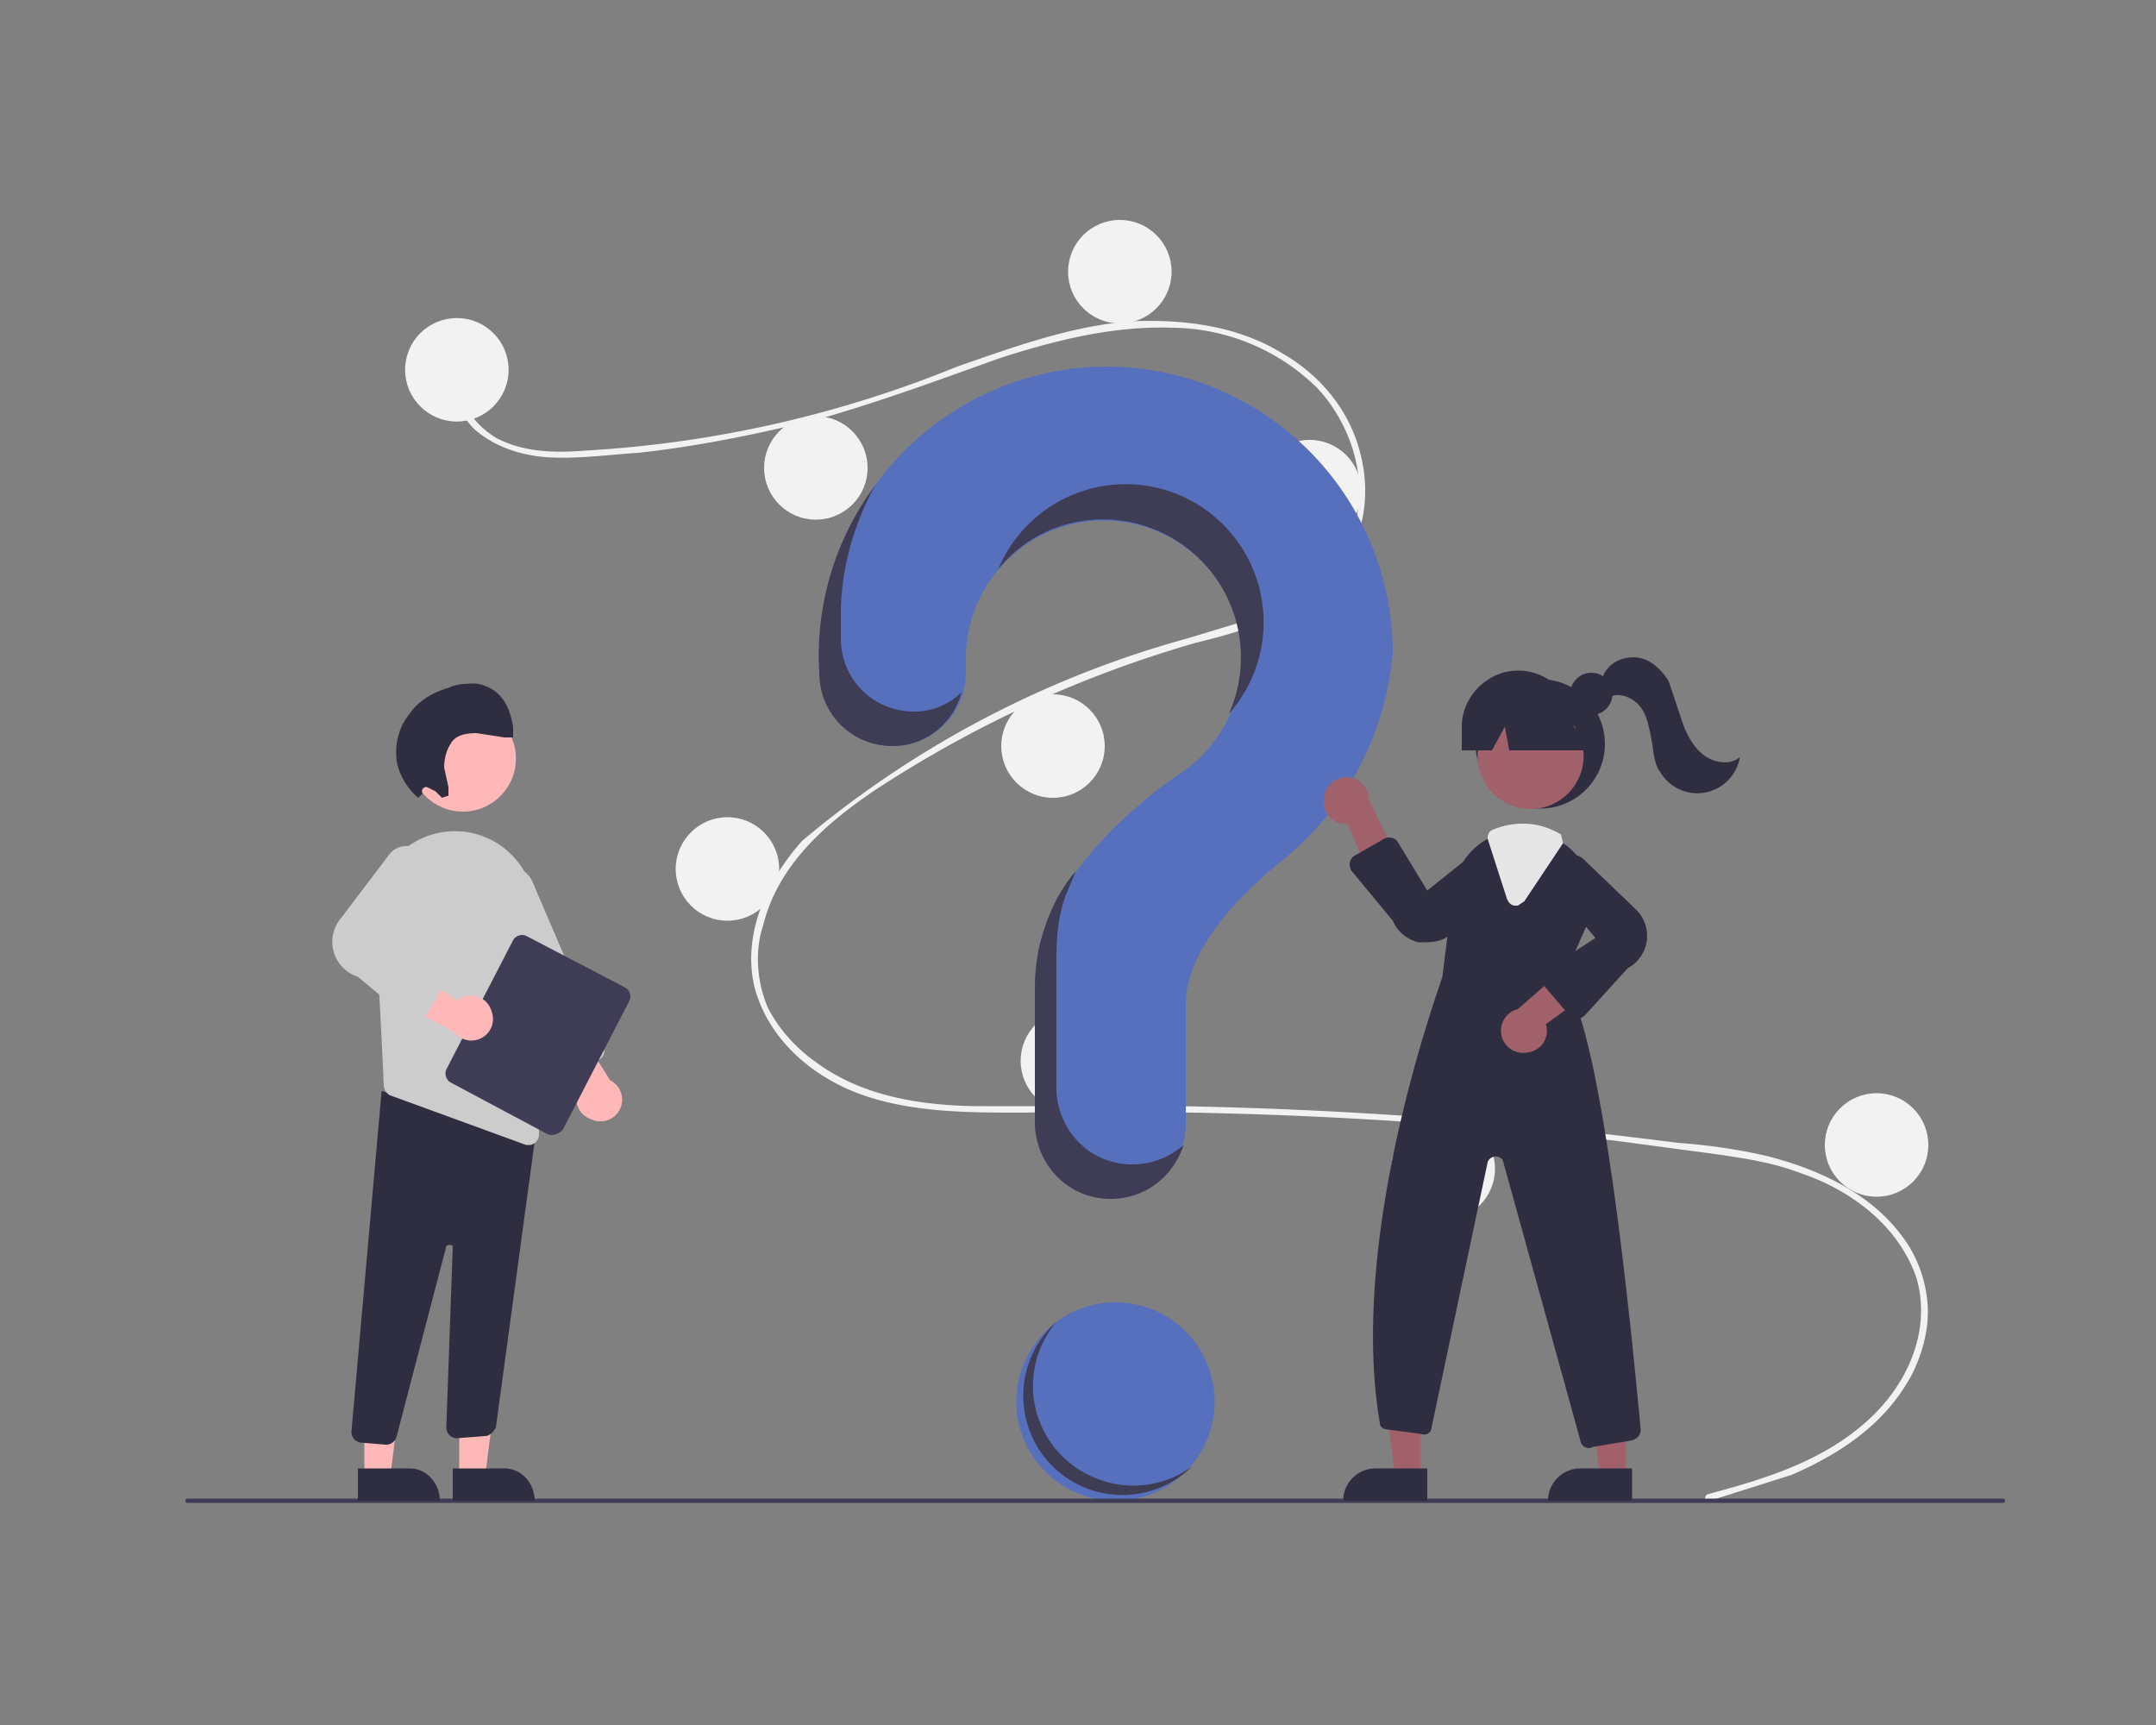 <svg width="1000" height="800" viewBox="0 0 1000 800" xmlns="http://www.w3.org/2000/svg"><rect x="0" y="0" width="1000" height="800" fill="#808080" stroke="none"/><g transform="translate(86 102)" fill-rule="nonzero" fill="none"><circle fill="#5770BE" cx="431.4" cy="548" r="46"/><path d="M706 591c26-7 53-15 74-34 18-16 30-41 23-66-8-24-30-41-54-49-13-5-27-7-41-9l-45-6a2079 2079 0 00-275-13c-27 0-56 0-81-11-20-9-37-25-43-47-6-25 6-50 22-68a471 471 0 01179-94l33-10c20-8 40-22 45-45 5-21-3-45-18-61a97 97 0 00-67-28c-28-1-55 6-80 14-28 10-55 20-83 28-28 7-57 13-85 16-15 1-29 3-43 2-12-1-24-5-33-13-7-7-12-17-10-28 0-2 3-1 3 1-2 13 7 25 17 31 13 7 28 7 41 6a538 538 0 00173-39c26-9 53-19 81-21 24-1 49 2 70 15 19 11 33 29 37 51 4 21-2 42-17 56-17 15-39 22-60 27a546 546 0 00-150 69c-22 15-44 34-51 62-4 12-3 26 2 38 5 10 13 19 23 26 22 16 50 20 77 20h91a2081 2081 0 01231 17c14 1 28 3 41 6 24 6 48 17 63 37 7 9 11 20 12 31s-2 23-7 33c-12 23-33 37-56 47l-38 12c-2 1-3-2-1-3z" fill="#F2F2F2"/><circle fill="#F2F2F2" cx="125.9" cy="69.5" r="24"/><circle fill="#F2F2F2" cx="292.4" cy="115" r="24"/><circle fill="#F2F2F2" cx="433.4" cy="24" r="24"/><circle fill="#F2F2F2" cx="521.4" cy="126" r="24"/><circle fill="#F2F2F2" cx="402.4" cy="244" r="24"/><circle fill="#F2F2F2" cx="251.4" cy="301" r="24"/><circle fill="#F2F2F2" cx="411.4" cy="390" r="24"/><circle fill="#F2F2F2" cx="583.4" cy="440" r="24"/><circle fill="#F2F2F2" cx="784.4" cy="429" r="24"/><path d="M426 68a133 133 0 00-131 142c0 19 15 34 33 34a34 34 0 0034-34v-7a64 64 0 1199 54s-48 31-63 73c-3 9-4 18-4 27l1 63c0 19 16 34 35 34a35 35 0 0034-35v-55c0-26 25-51 46-68a139 139 0 0050-95A133 133 0 00426 68z" fill="#5770BE"/><path d="M843 595H1a1 1 0 010-2h842a1 1 0 010 2z" fill="#3F3D56"/><circle fill="#2F2E41" cx="628.4" cy="243" r="30"/><path fill="#A0616A" d="M573 582h-12l-6-47h18z"/><path d="M552 579h24v15h-39a15 15 0 0115-15z" fill="#2F2E41"/><path fill="#A0616A" d="M668 582h-12l-6-47h18z"/><path d="M647 579h24v15h-39a15 15 0 0115-15z" fill="#2F2E41"/><circle fill="#A0616A" cx="623.9" cy="248.6" r="24.6"/><path d="M639 352l11-25a31 31 0 00-11-38 31 31 0 00-32-4l-1 1-2 1c-9 5-15 14-16 24l-5 40c-1 4-44 119-29 207 0 2 2 3 4 3l15 2c3 1 5-1 5-3l26-123a4 4 0 017-1l36 130a4 4 0 006 3l18-3c3-1 4-3 4-5-3-31-17-186-36-209z" fill="#2F2E41"/><path d="M528 269a10 10 0 0011 11l14 33 10-15-14-29a10 10 0 00-21 0zM623 386a10 10 0 008-13l29-21-18-7-24 21a10 10 0 005 20z" fill="#A0616A"/><path d="M575 335h-3c-5-1-10-5-12-10l-19-23a5 5 0 011-7l14-8a5 5 0 016 1l14 23 25-20a10 10 0 0112 16l-26 24c-3 3-7 4-12 4zM646 371h-1l-3-2-12-14a4 4 0 011-7l23-15-21-25a10 10 0 0115-12l25 24a17 17 0 01-4 27l-20 22-3 2z" fill="#2F2E41"/><path d="M618 318h-1c-2 0-3-1-4-3l-9-28c0-1 0-3 2-4a35 35 0 0115-3c6 0 12 2 17 5l1 4-18 27-3 2z" fill="#E6E6E6"/><circle fill="#2F2E41" cx="652.1" cy="219.8" r="9.8"/><path d="M618 209c-14 0-26 12-26 26v11h14l6-11 2 11h41l-11-11c0-14-11-26-26-26zM657 213c2-7 9-11 17-10 6 1 11 6 14 11l6 18c2 6 5 12 10 16s13 5 17 1a20 20 0 01-37 7c-3-4-3-10-4-15s-2-11-5-15-9-7-14-5l-4-8z" fill="#2F2E41"/><path d="M338 228c-19 0-34-15-34-34v-11c0-21 6-42 16-60a132 132 0 00-26 87c0 19 15 34 34 34 15 0 28-10 32-25-6 6-14 9-22 9zM429 139a64 64 0 0155 90 64 64 0 10-107-67c13-16 32-24 52-23zM439 438c-19 0-34-15-35-34v-63c0-9 1-18 4-27l5-12c-7 8-12 18-15 28-3 9-4 18-4 27v63c1 19 16 34 35 34 16 0 29-10 34-25-7 6-15 9-24 9z" fill="#3F3D56"/><path fill="#FFB8B8" d="M127 583h12l6-48h-18z"/><path d="M162 594h-38v-15h24c8 0 14 7 14 15z" fill="#2F2E41"/><path fill="#FFB8B8" d="M83 583h12l6-48H83z"/><path d="M118 594H80v-15h24c8 0 14 7 14 15zM93 568l-12-1a5 5 0 01-4-5l14-158 66 18 6-2-19 140c-1 2-3 4-5 4l-13 1a5 5 0 01-5-5l3-84a2 2 0 00-3 0l-23 88a5 5 0 01-5 4z" fill="#2F2E41"/><circle fill="#FFB8B8" cx="128.7" cy="249.8" r="24.6"/><path d="M88 322l3 58 1 21c0 2 1 4 3 5l63 23h2a5 5 0 004-5l-2-105a37 37 0 10-74 3z" fill="#CCC"/><path d="M188 417a10 10 0 01-5-15l-22-29 19-1 17 27a10 10 0 01-9 18z" fill="#FFB8B8"/><path d="M173 396l-2-2-33-77a12 12 0 1123-10l33 77c1 3-1 5-3 6l-14 6h-4z" fill="#CCC"/><path d="M121 394l31-60c1-2 4-3 6-2l46 24c2 1 3 4 2 6l-31 60c-2 2-5 3-7 2l-45-24c-2-1-3-4-2-6z" fill="#3F3D56"/><path d="M142 367a10 10 0 00-16-5l-30-20v19l29 16a10 10 0 0017-10z" fill="#FFB8B8"/><path d="M104 371l-24-20a17 17 0 01-8-27l22-29a10 10 0 0117 11l-17 28 25 12a5 5 0 012 7l-10 17a5 5 0 01-7 1z" fill="#CCC"/><path d="M110 266a2 2 0 012-3l4 2 3 3 3-1v-4l-2-9c0-4 1-8 3-11 2-4 7-5 12-5l13 2h4v-5c-1-5-2-9-5-13s-7-6-12-7c-4 0-9 0-13 2-7 2-14 6-18 12-5 6-7 14-6 22 1 6 5 13 10 17l2-2z" fill="#2F2E41"/><path d="M421 583a46 46 0 01-17-72 46 46 0 1063 67 46 46 0 01-46 5z" fill="#3F3D56"/></g></svg>